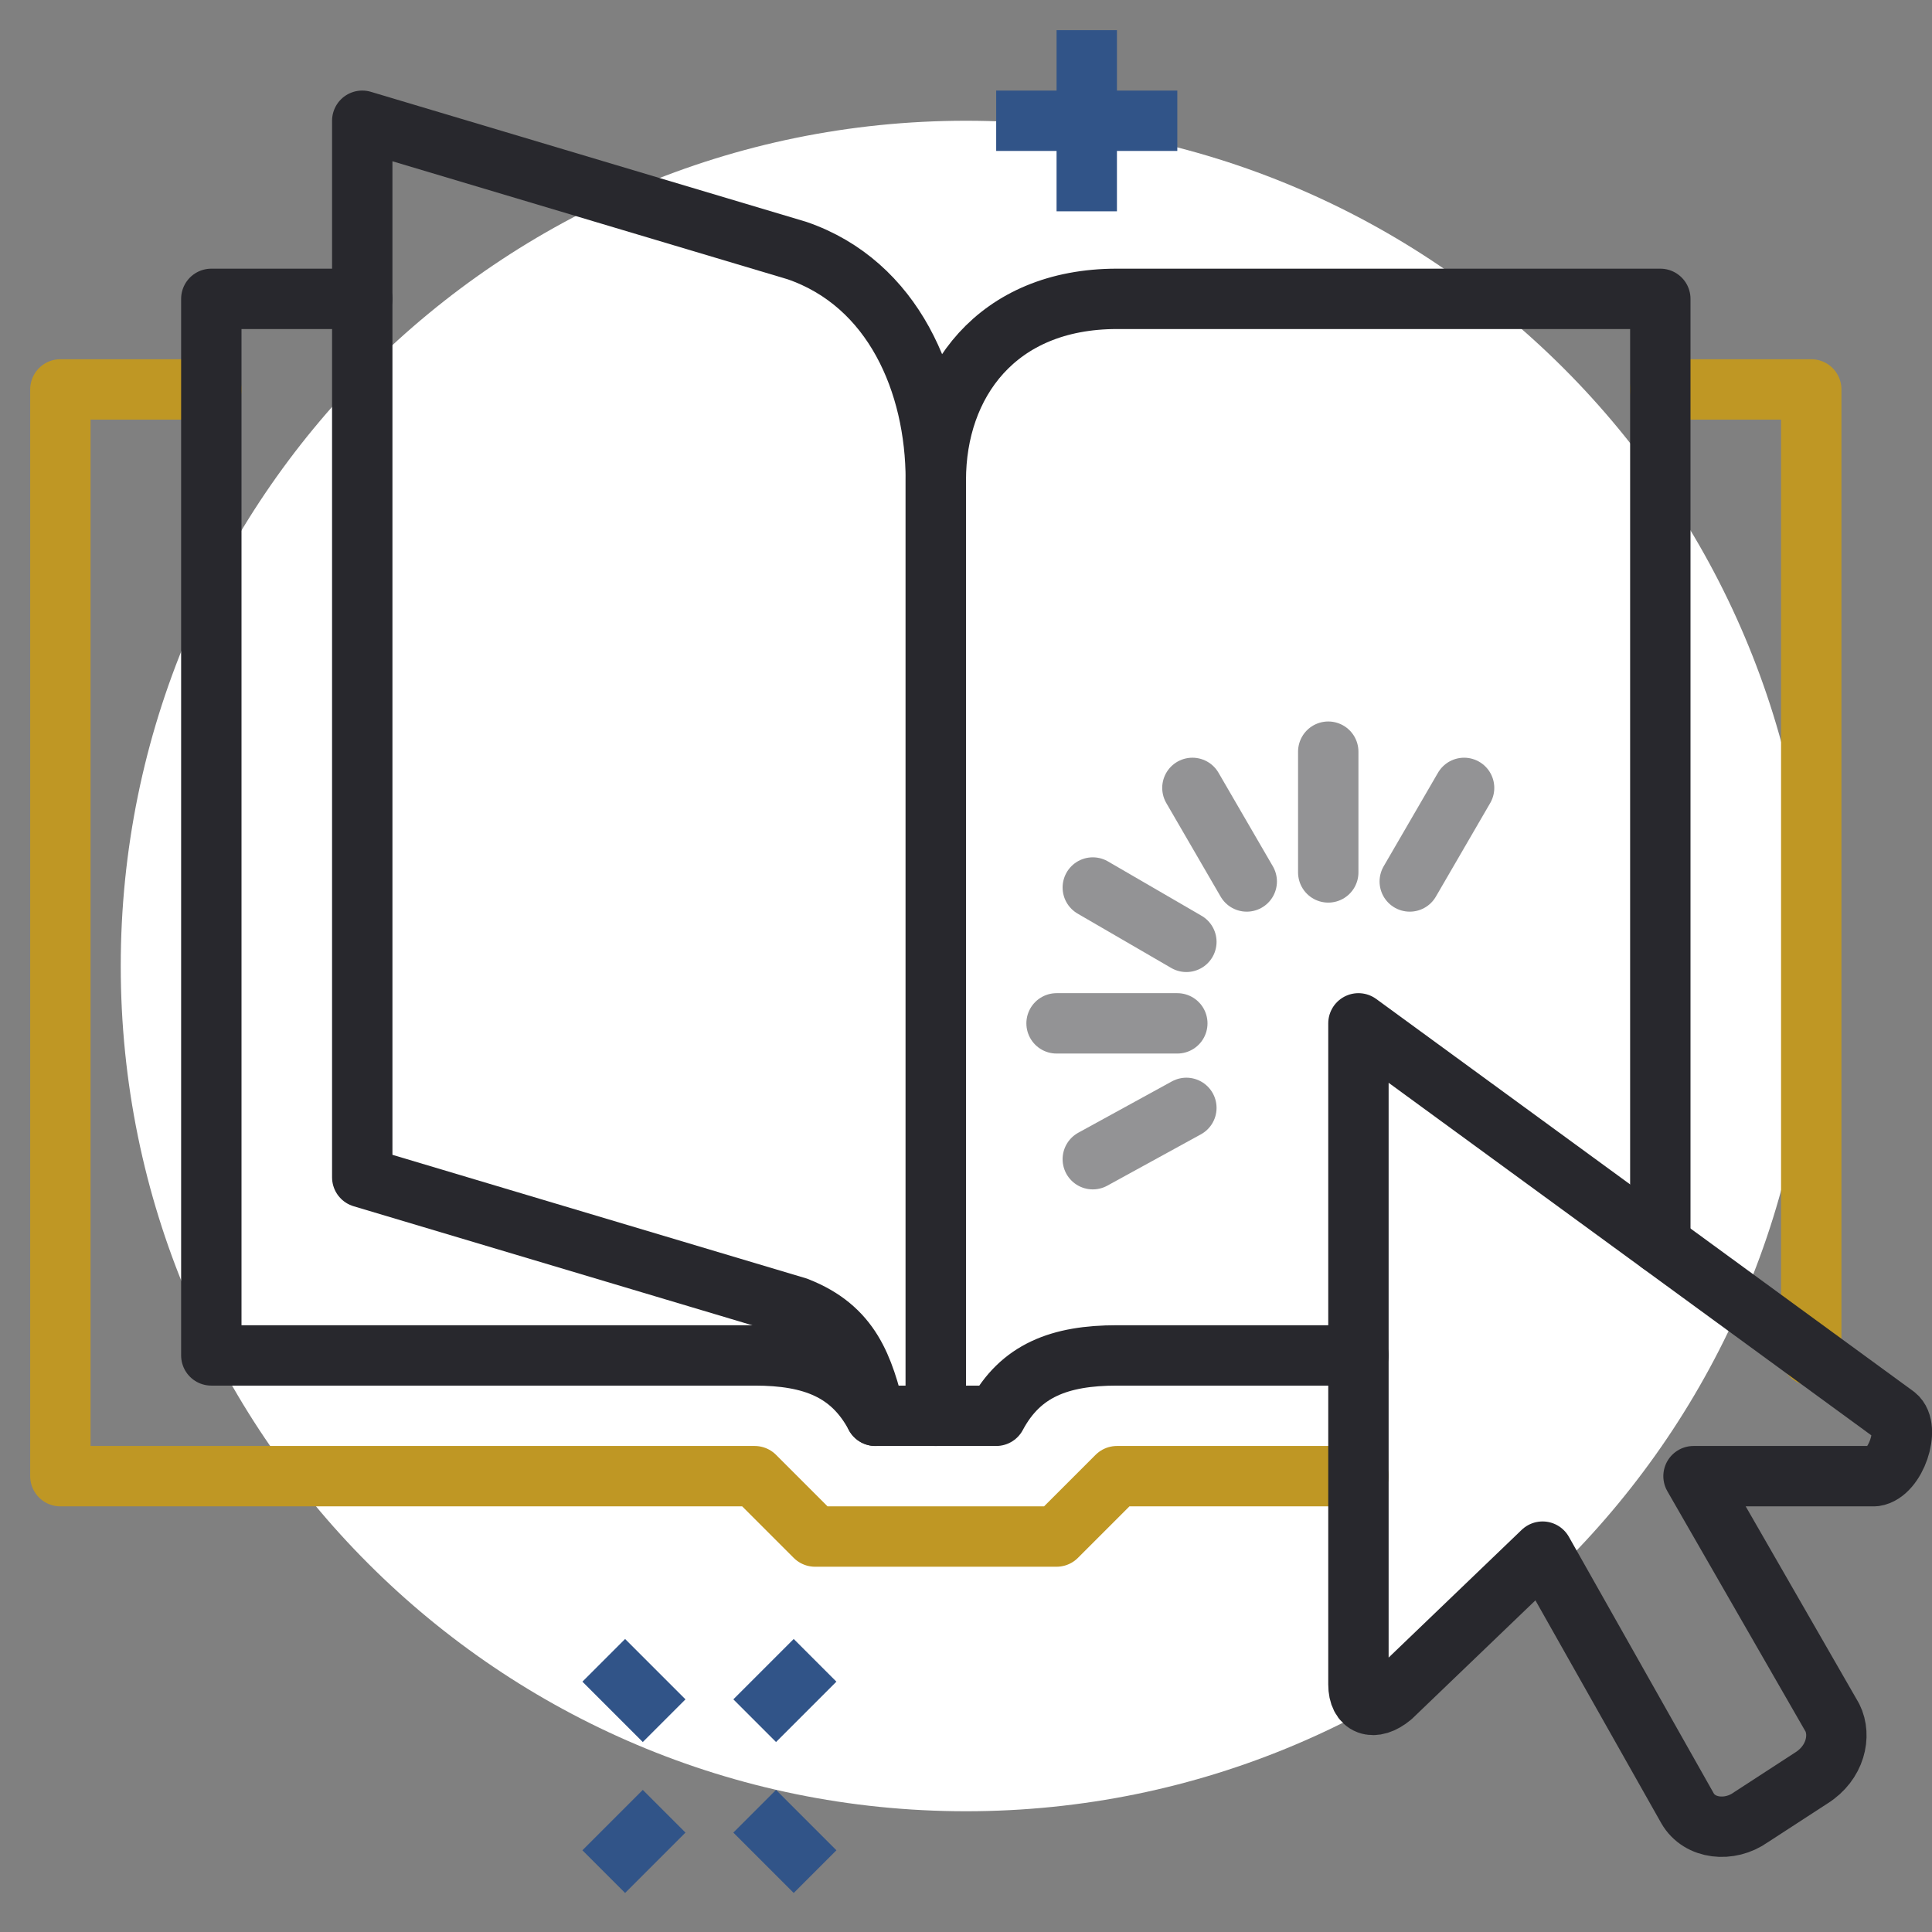 <svg width="64" height="64" viewBox="0 0 64 64" fill="none" xmlns="http://www.w3.org/2000/svg">
<rect x="0" y="0" width="64" height="64" fill="#808080" stroke="none"/>
<g clip-path="url(#clip0)">
<path d="M32 60C47.464 60 60 47.464 60 32C60 16.536 47.464 4 32 4C16.536 4 4 16.536 4 32C4 47.464 16.536 60 32 60Z" fill="white"/>
<path d="M22 60L20 62" stroke="#315488" stroke-width="2" stroke-miterlimit="10"/>
<path d="M27 55L25 57" stroke="#315488" stroke-width="2" stroke-miterlimit="10"/>
<path d="M25 60L27 62" stroke="#315488" stroke-width="2" stroke-miterlimit="10"/>
<path d="M20 55L22 57" stroke="#315488" stroke-width="2" stroke-miterlimit="10"/>
<path d="M36 1V7" stroke="#315488" stroke-width="2" stroke-miterlimit="10"/>
<path d="M33 4H39" stroke="#315488" stroke-width="2" stroke-miterlimit="10"/>
<path d="M55 12.9H60V44.9" stroke="#BF9724" stroke-width="2" stroke-miterlimit="10" stroke-linecap="round" stroke-linejoin="round"/>
<path d="M45 48.9H37L35 50.9H27L25 48.9H2V12.9H7" stroke="#BF9724" stroke-width="2" stroke-miterlimit="10" stroke-linecap="round" stroke-linejoin="round"/>
<path d="M45 44.9H37C35.1 44.9 33.8 45.4 33 46.9H31V15.9C31 12.7 33 9.9 37 9.9H55V41.2" stroke="#28282D" stroke-width="2" stroke-miterlimit="10" stroke-linecap="round" stroke-linejoin="round"/>
<path d="M12 9.9H7V44.9H25C26.9 44.9 28.2 45.4 29 46.9" stroke="#28282D" stroke-width="2" stroke-miterlimit="10" stroke-linecap="round" stroke-linejoin="round"/>
<path d="M62.8 46.9L45 33.9V55.8C45 56.5 45.5 56.7 46.1 56.2L51.1 51.4L55.9 59.9C56.3 60.6 57.3 60.7 58 60.2L60 58.9C60.8 58.4 61 57.5 60.7 56.9L56.1 48.9H62.1C62.8 48.8 63.3 47.3 62.8 46.9Z" stroke="#28282D" stroke-width="2" stroke-miterlimit="10" stroke-linecap="round" stroke-linejoin="round"/>
<path opacity="0.5" d="M44 28.9V24.9" stroke="#28282D" stroke-width="2" stroke-miterlimit="10" stroke-linecap="round" stroke-linejoin="round"/>
<path opacity="0.5" d="M41.3 29.2L39.5 26.1" stroke="#28282D" stroke-width="2" stroke-miterlimit="10" stroke-linecap="round" stroke-linejoin="round"/>
<path opacity="0.5" d="M39.3 31.2L36.2 29.4" stroke="#28282D" stroke-width="2" stroke-miterlimit="10" stroke-linecap="round" stroke-linejoin="round"/>
<path opacity="0.5" d="M39 33.9H35" stroke="#28282D" stroke-width="2" stroke-miterlimit="10" stroke-linecap="round" stroke-linejoin="round"/>
<path opacity="0.5" d="M46.7 29.2L48.5 26.1" stroke="#28282D" stroke-width="2" stroke-miterlimit="10" stroke-linecap="round" stroke-linejoin="round"/>
<path opacity="0.5" d="M39.3 36.7L36.2 38.4" stroke="#28282D" stroke-width="2" stroke-miterlimit="10" stroke-linecap="round" stroke-linejoin="round"/>
<path d="M29 46.9H31V15.9C31 12.7 29.6 9.4 26.4 8.3L12 4V39L26.4 43.3C28.2 44 28.6 45.3 29 46.9Z" stroke="#28282D" stroke-width="2" stroke-miterlimit="10" stroke-linecap="round" stroke-linejoin="round"/>
</g>
<defs>
<clipPath id="clip0">
<rect width="64" height="64" fill="white"/>
</clipPath>
</defs>
</svg>
